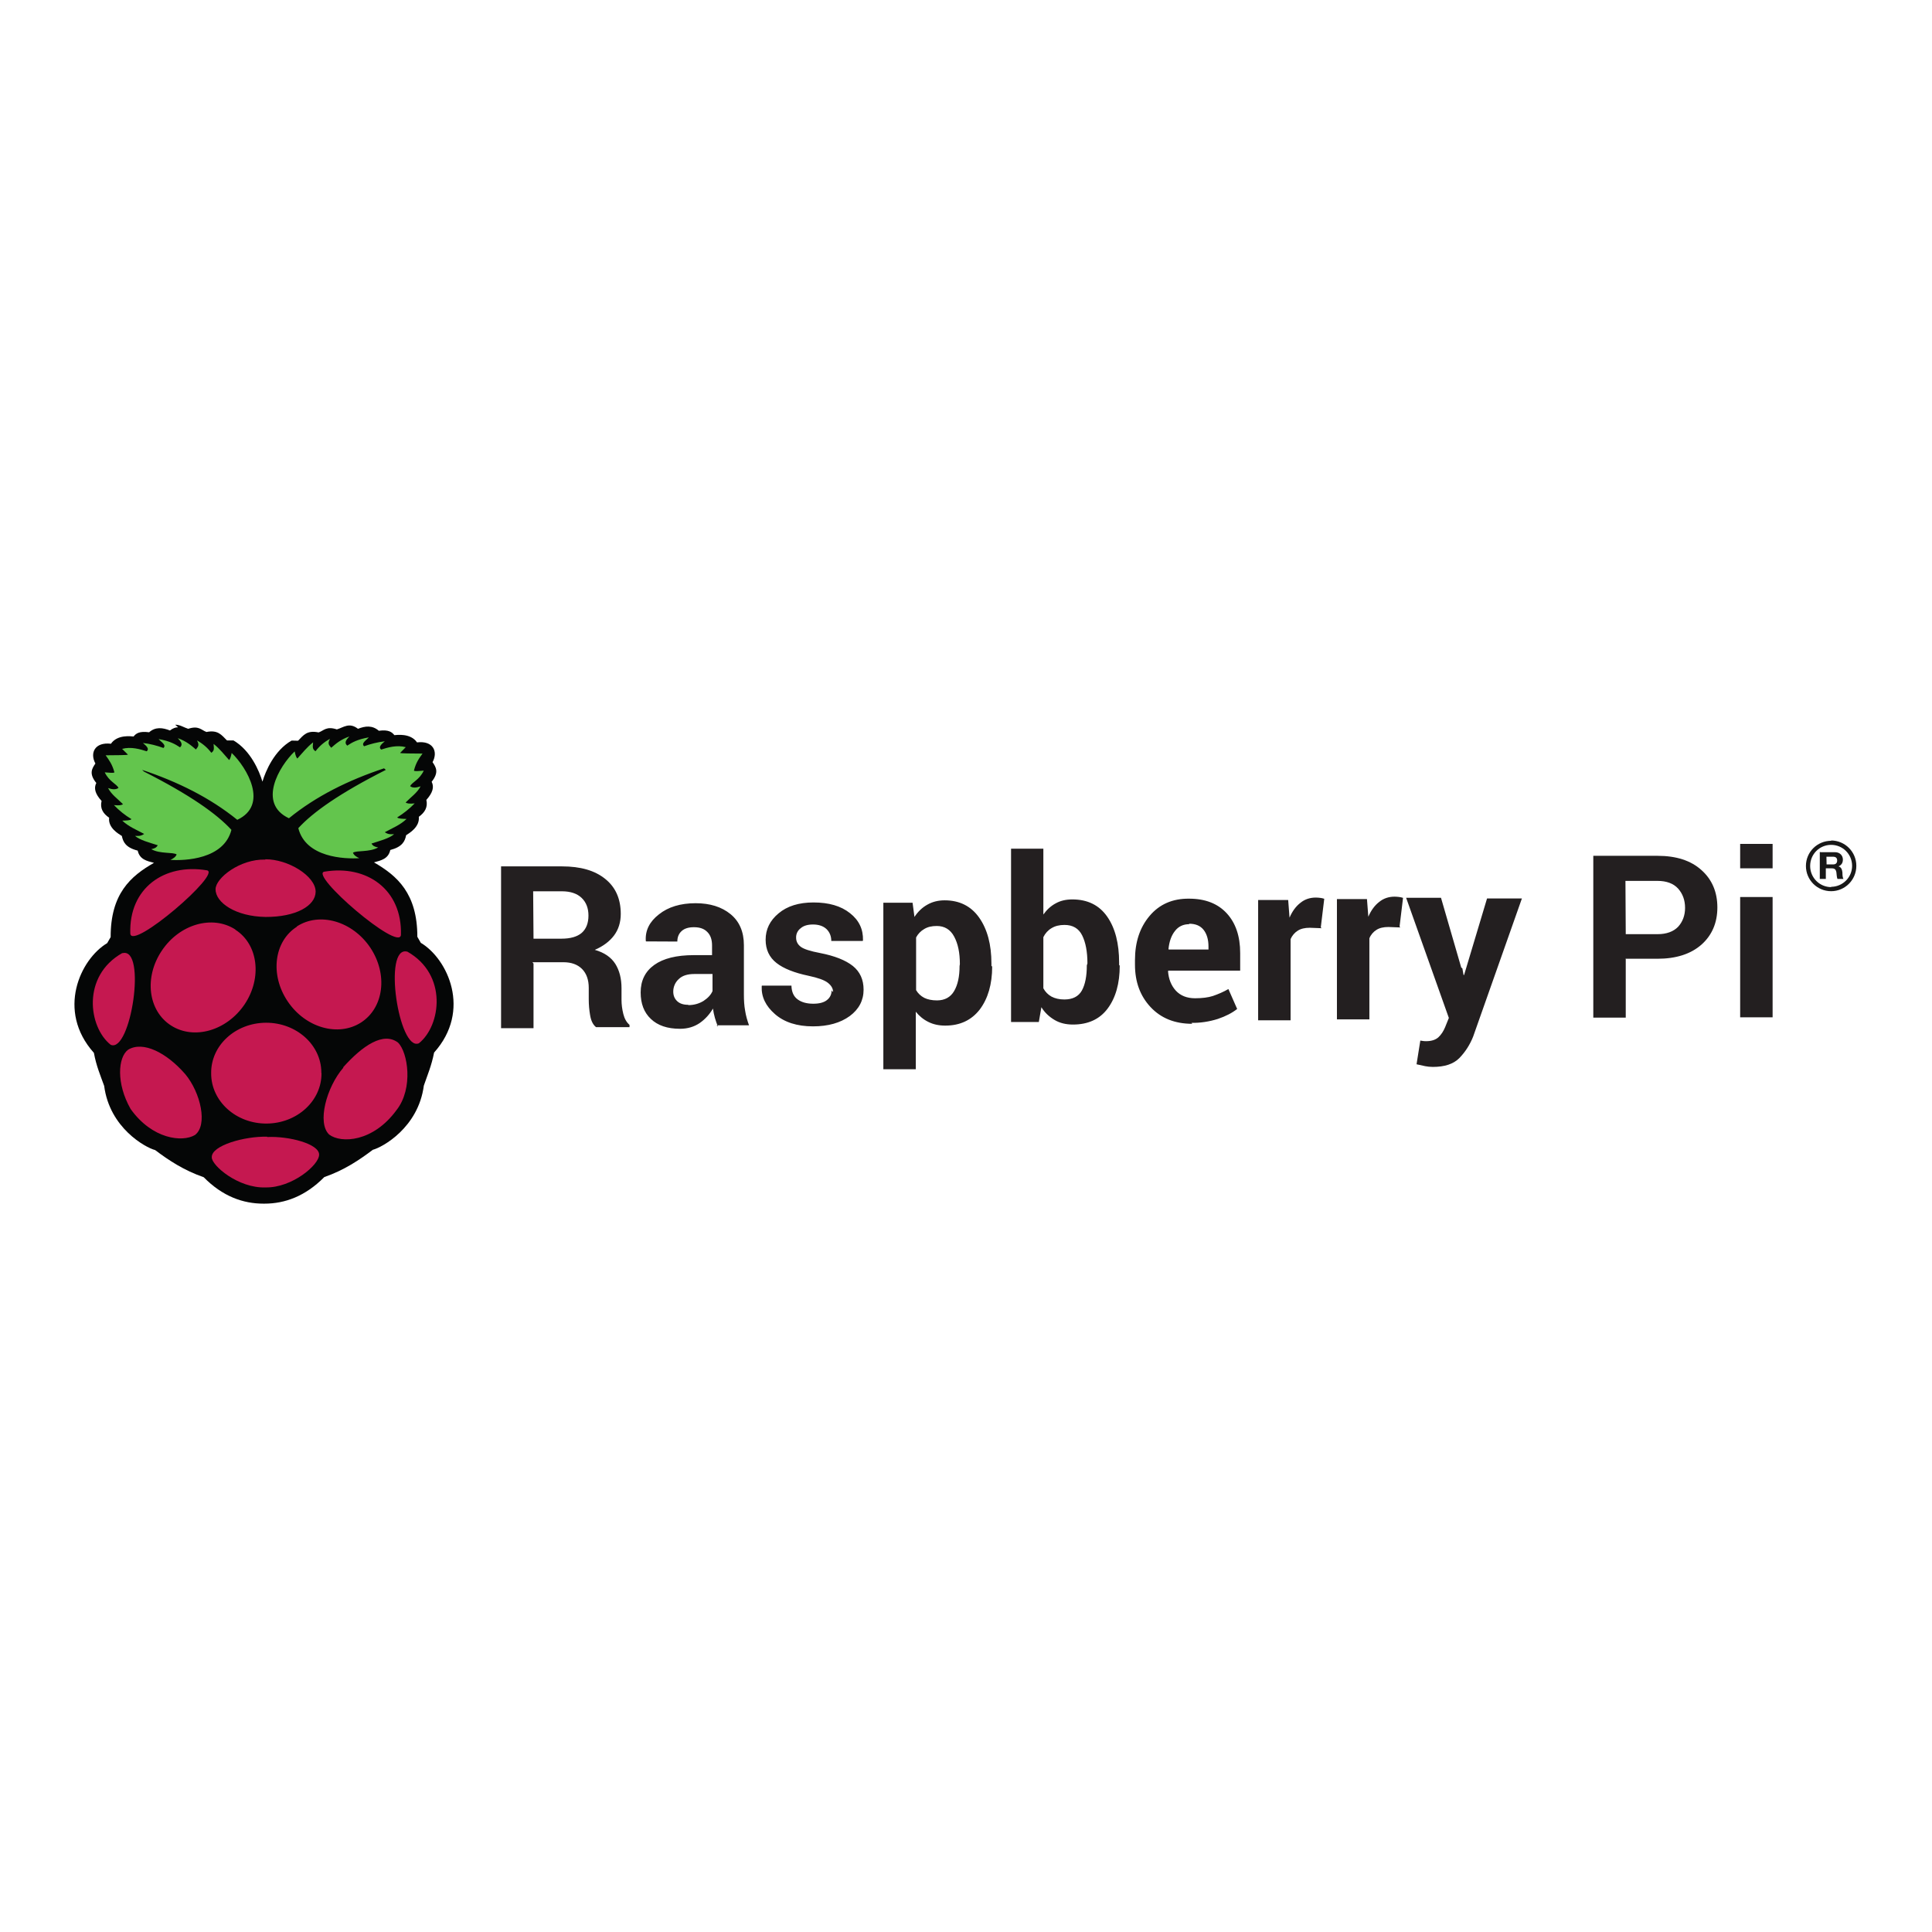 <svg viewBox="0 0 128 128" xmlns="http://www.w3.org/2000/svg"><path fill="#050606" d="M11.8 48.185c-.17 0-.34.06-.54.21 -.49-.19-.96-.25-1.38.12 -.65-.09-.87.08-1.03.28 -.15-.01-1.069-.15-1.5.48 -1.07-.125-1.41.61-1.03 1.31 -.22.33-.45.66.06 1.29 -.18.35-.07.73.35 1.19 -.12.49.1.84.5 1.11 -.08.68.63 1.07.843 1.21 .08.39.25.77 1.05.97 .13.59.61.69 1.08.81 -1.55.88-2.88 2.05-2.872 4.92l-.23.4c-1.78 1.06-3.377 4.48-.88 7.27 .16.87.43 1.49.681 2.19 .36 2.79 2.747 4.09 3.375 4.25 .92.69 1.9 1.34 3.22 1.8 1.25 1.27 2.606 1.75 3.96 1.75h.06c1.36 0 2.71-.49 3.968-1.76 1.32-.46 2.3-1.12 3.22-1.81 .62-.16 3.01-1.46 3.375-4.25 .24-.7.51-1.32.68-2.19 2.5-2.79.9-6.21-.88-7.27l-.23-.4c0-2.87-1.33-4.04-2.872-4.93 .47-.13.95-.23 1.08-.82 .8-.21.97-.58 1.05-.98 .21-.14.91-.54.84-1.22 .39-.28.61-.63.5-1.12 .42-.47.53-.85.35-1.2 .51-.64.28-.97.06-1.3 .38-.7.04-1.44-1.03-1.31 -.43-.63-1.35-.49-1.5-.48 -.16-.2-.38-.38-1.03-.29 -.43-.375-.9-.32-1.38-.13 -.58-.45-.96-.09-1.4.04 -.7-.23-.86.08-1.21.2 -.77-.16-1 .18-1.36.55l-.43-.01c-1.15.66-1.72 2.02-1.93 2.72 -.21-.7-.78-2.06-1.92-2.73l-.43 0c-.37-.37-.6-.71-1.36-.56 -.35-.13-.51-.44-1.21-.21 -.29-.09-.55-.28-.86-.27h0"/><path fill="#63C54D" d="M9.54 51.12c3.04 1.54 4.821 2.8 5.792 3.86 -.5 1.96-3.1 2.05-4.04 1.99 .19-.09.35-.2.41-.36 -.24-.17-1.09-.02-1.68-.35 .22-.05.33-.09.43-.26 -.56-.18-1.16-.33-1.51-.62 .19 0 .36.04.61-.13 -.5-.27-1.03-.48-1.45-.88 .25-.01.53-.01.61-.1H8.71c-.43-.26-.82-.57-1.16-.93 .36.04.51 0 .6-.06 -.35-.35-.78-.65-.99-1.07 .26.09.51.125.69-.01 -.12-.26-.62-.42-.91-1.03 .28.02.58.06.64 0 -.14-.53-.36-.82-.58-1.13 .6-.01 1.51 0 1.47-.05l-.38-.375c.59-.16 1.19.02 1.63.16 .19-.16-.01-.35-.25-.55v0c.46.05.92.17 1.36.33 .21-.2-.15-.39-.32-.59 .77.14 1.1.34 1.42.55 .23-.23.01-.42-.15-.61 .58.21.88.48 1.2.75 .1-.15.27-.25.07-.6 .41.23.72.51.95.82 .25-.16.15-.38.15-.59 .43.34.7.71 1.03 1.07 .06-.05.12-.22.17-.47 1.02.98 2.47 3.45.37 4.43 -1.8-1.46-3.94-2.52-6.304-3.308h0m16.148 0c-3.05 1.54-4.83 2.8-5.8 3.86 .49 1.96 3.09 2.05 4.04 1.99 -.2-.09-.36-.2-.42-.36 .23-.17 1.08-.02 1.67-.35 -.23-.05-.34-.09-.44-.26 .55-.18 1.15-.33 1.5-.62 -.19 0-.37.04-.62-.13 .49-.27 1.03-.48 1.44-.88 -.26-.01-.54-.01-.62-.1v0c.42-.26.81-.57 1.16-.93 -.36.04-.52 0-.6-.06 .34-.35.78-.65.99-1.07 -.27.09-.52.125-.69-.01 .11-.26.62-.42.9-1.03 -.29.02-.59.06-.65 0 .13-.53.35-.83.57-1.13 -.61-.01-1.52 0-1.48-.05l.37-.375c-.59-.16-1.2.02-1.63.16 -.2-.16 0-.35.24-.55 -.5.06-.96.18-1.37.33 -.22-.2.14-.39.31-.59 -.78.14-1.11.34-1.43.55 -.24-.23-.02-.42.14-.61 -.59.21-.89.48-1.2.75 -.11-.15-.28-.25-.08-.59h-.001c-.38.2-.7.48-.96.82 -.26-.16-.16-.38-.16-.59 -.43.34-.71.71-1.04 1.07 -.07-.05-.13-.22-.18-.47 -1.03.98-2.48 3.45-.38 4.43 1.79-1.46 3.93-2.52 6.3-3.308"/><path fill="#C51850" d="M21.3 71.109c.01 1.83-1.62 3.32-3.64 3.33 -2.02.01-3.66-1.47-3.67-3.3v-.04c-.02-1.84 1.61-3.33 3.63-3.34 2.01-.01 3.66 1.46 3.67 3.29v.03m-5.693-9.48c1.513.97 1.78 3.19.61 4.94 -1.18 1.75-3.36 2.38-4.88 1.4s-1.79-3.19-.61-4.95c1.17-1.76 3.35-2.39 4.87-1.41m4.08-.18c-1.52.97-1.79 3.19-.61 4.94 1.17 1.75 3.35 2.38 4.87 1.4 1.51-.98 1.78-3.19.61-4.95 -1.18-1.76-3.36-2.39-4.87-1.41M8.114 63.15c1.63-.43.55 6.65-.78 6.07 -1.47-1.16-1.94-4.55.77-6.08m18.879-.09c-1.64-.44-.56 6.65.77 6.07 1.46-1.16 1.93-4.56-.78-6.08m-5.48-5.29c2.81-.47 5.16 1.18 5.07 4.192 -.1 1.15-6.11-4.02-5.07-4.192m-7.79-.09c-2.82-.47-5.17 1.18-5.07 4.192 .09 1.15 6.109-4.02 5.07-4.192m3.88-.71c-1.69-.05-3.3 1.23-3.301 1.96 -.01.89 1.33 1.81 3.31 1.84 2.02.01 3.31-.74 3.32-1.67 0-1.05-1.85-2.17-3.34-2.15m.13 18.4c1.46-.07 3.436.46 3.44 1.16 .02.68-1.79 2.21-3.54 2.18 -1.82.07-3.6-1.47-3.57-2 -.03-.79 2.21-1.4 3.66-1.36m-5.43-4.16c1.04 1.24 1.52 3.41.65 4.05 -.83.49-2.83.28-4.26-1.73 -.96-1.69-.84-3.41-.17-3.92 1-.61 2.56.21 3.76 1.58m10.51-.4c-1.13 1.3-1.76 3.68-.94 4.44 .78.59 2.9.51 4.46-1.625 1.13-1.44.75-3.83.1-4.47 -.97-.74-2.35.2-3.64 1.64"/><path fill="#231F20" d="M35.347 62.19h1.85c.6 0 1.05-.13 1.35-.39 .29-.26.44-.64.44-1.14 0-.49-.15-.88-.45-1.17 -.3-.29-.74-.44-1.314-.44h-1.9Zm0 1.65v4.28h-2.15V57.4h4.04c1.22 0 2.17.27 2.86.83 .69.55 1.03 1.33 1.03 2.32 0 .55-.15 1.03-.44 1.42 -.29.39-.72.72-1.28.96 .63.18 1.08.49 1.36.93 .27.43.41.97.41 1.61v.78c0 .3.04.61.12.93 .08.32.22.56.41.72v.15h-2.22c-.2-.16-.33-.42-.39-.79h-.001c-.06-.35-.09-.7-.09-1.05v-.76c0-.54-.15-.95-.44-1.25 -.3-.3-.71-.45-1.24-.45h-2.05m10.34 2.84c.37 0 .71-.1 1-.28 .29-.19.49-.41.59-.65v-1.13h-1.2c-.46 0-.81.11-1.04.34h-.001c-.23.21-.36.51-.36.82 0 .26.08.47.26.64 .17.16.41.24.72.24Zm1.96 1.43h-.001c-.09-.19-.15-.38-.21-.58v0c-.06-.21-.1-.41-.13-.62v0c-.22.38-.52.71-.88.96 -.37.25-.8.38-1.3.38 -.84 0-1.48-.22-1.93-.65 -.46-.43-.68-1.02-.68-1.76 0-.78.3-1.39.9-1.82 .6-.43 1.47-.65 2.63-.65h1.2v-.64c0-.39-.1-.68-.31-.89 -.21-.22-.5-.32-.89-.32 -.35 0-.62.08-.81.25 -.19.17-.29.4-.29.7l-2.08-.01 -.01-.05c-.04-.68.25-1.26.87-1.74 .61-.49 1.43-.74 2.43-.74 .95 0 1.72.24 2.31.72 .59.48.89 1.17.89 2.06v3.28c0 .37.02.72.08 1.05 .05.33.14.65.26.98h-2.15m7.72-2.2c0-.24-.12-.44-.35-.62 -.23-.18-.66-.33-1.27-.46 -.95-.2-1.66-.48-2.13-.85 -.48-.375-.72-.89-.72-1.54 0-.69.28-1.27.86-1.75 .57-.48 1.34-.72 2.31-.72 1.01 0 1.82.23 2.42.71 .6.47.88 1.07.86 1.8l-.02.04h-2.08c0-.32-.11-.58-.31-.78 -.21-.2-.51-.31-.9-.31 -.35 0-.63.08-.82.25v-.001c-.2.15-.31.38-.3.63 0 .24.1.44.31.6 .2.15.63.29 1.27.41 .98.19 1.7.48 2.18.86 .47.38.71.9.71 1.57 0 .71-.31 1.3-.92 1.75 -.62.45-1.43.68-2.43.68 -1.06 0-1.9-.27-2.52-.81 -.62-.54-.91-1.15-.88-1.84l.01-.05h1.96c.01.42.15.73.42.92 .26.19.61.28 1.03.28 .39 0 .7-.08.9-.24h-.001c.2-.15.32-.39.31-.64m8.5-1.74c0-.76-.125-1.36-.38-1.83 -.25-.47-.64-.7-1.15-.7 -.33 0-.6.06-.83.2h0c-.23.13-.42.33-.54.56v3.49c.13.22.31.39.54.51 .22.11.51.17.84.17 .52 0 .9-.21 1.14-.62 .24-.41.36-.96.36-1.66Zm2.14.16c0 1.17-.28 2.12-.82 2.84 -.55.71-1.31 1.07-2.29 1.07 -.42 0-.79-.08-1.11-.24v0c-.33-.16-.62-.4-.84-.68v3.81h-2.15v-11.03h1.936l.125.94c.23-.35.51-.62.85-.81 .33-.19.71-.29 1.15-.29 .98 0 1.75.38 2.29 1.15 .54.77.81 1.78.81 3.04v.15m6.36-.16c0-.78-.12-1.4-.35-1.86 -.23-.46-.62-.69-1.17-.69 -.34 0-.62.07-.85.21v-.001c-.24.14-.43.35-.55.6v3.39c.13.24.31.42.54.55 .23.12.51.19.85.19 .55 0 .94-.2 1.16-.59 .22-.4.33-.95.33-1.67Zm2.14.15c0 1.18-.27 2.13-.8 2.84s-1.3 1.06-2.3 1.06c-.47 0-.87-.1-1.21-.3v0c-.36-.21-.67-.5-.88-.85l-.17.98h-1.84v-11.48h2.14v4.36c.23-.32.5-.57.82-.74 .32-.18.69-.26 1.1-.26 1.01 0 1.78.38 2.31 1.14 .53.76.79 1.78.79 3.05v.15m4.65-2.7c-.4 0-.72.15-.95.45 -.24.3-.38.7-.43 1.2l.02.03h2.63v-.2c0-.46-.11-.83-.32-1.1 -.22-.28-.54-.41-.97-.41Zm.19 6.6c-1.15 0-2.07-.37-2.76-1.11 -.69-.74-1.03-1.67-1.03-2.81v-.3c0-1.19.32-2.16.97-2.93 .65-.77 1.52-1.15 2.61-1.14 1.07 0 1.9.32 2.5.97 .59.64.89 1.52.89 2.628v1.17h-4.76l-.02.04c.04.52.21.95.52 1.29 .31.33.73.5 1.27.5 .47 0 .87-.05 1.18-.15v0c.35-.12.7-.27 1.03-.46l.58 1.32c-.33.26-.75.48-1.28.66v0c-.57.18-1.16.27-1.75.26m8.63-6.27l-.79-.03c-.32 0-.59.06-.79.19v-.001c-.21.13-.38.33-.48.56v5.38h-2.15v-7.97h1.99l.09 1.17c.18-.42.42-.75.72-.98 .29-.24.64-.35 1.02-.35 .1 0 .2.01.29.02 .09.01.18.03.27.06l-.23 1.9m5.27 0l-.79-.03c-.32 0-.59.06-.79.19v0c-.21.13-.38.33-.47.56v5.37h-2.15v-7.97h1.99l.09 1.17c.18-.42.42-.75.72-.98 .29-.24.64-.35 1.02-.35 .1 0 .2.01.29.02 .09.01.18.03.27.06l-.23 1.9m4.16 2.77l.08.44H97l1.52-5.07h2.31l-3.23 9.15v0c-.21.53-.52 1.02-.92 1.43 -.39.39-.97.58-1.75.58 -.19 0-.35-.02-.51-.05 -.16-.03-.35-.08-.57-.125l.25-1.57 .2.03c.07.01.14.01.19.01 .35 0 .62-.09.81-.26 .19-.18.33-.4.44-.66l.25-.62 -2.83-7.96h2.31l1.34 4.62m10.9-2.21h2.11c.59 0 1.05-.17 1.36-.49 .3-.33.46-.75.46-1.25 0-.52-.16-.94-.46-1.28 -.31-.34-.77-.51-1.37-.51h-2.12Zm0 1.65v3.88h-2.15V56.7h4.26c1.23 0 2.2.31 2.9.94 .7.62 1.06 1.45 1.06 2.48 0 1.02-.36 1.85-1.06 2.47 -.71.62-1.68.93-2.91.93h-2.12m9.75 3.88h-2.15v-7.97h2.15Zm0-9.87h-2.15v-1.62h2.15v1.61"/><g fill="#181818"><path d="M121.327 58.774v0c-.78 0-1.4-.63-1.4-1.4 0-.78.62-1.4 1.39-1.4v0c.77 0 1.39.62 1.39 1.39 0 .77-.63 1.39-1.4 1.39Zm0-3.07v0c-.93 0-1.68.74-1.68 1.67 0 .92.74 1.67 1.67 1.67v0c.92 0 1.67-.75 1.67-1.68 0-.93-.75-1.68-1.68-1.68"/><path d="M121.016 57.27h.43c.17 0 .27-.08.27-.26s-.1-.25-.28-.25h-.43Zm-.4-.81h.96c.32 0 .52.22.52.49 0 .21-.09.36-.29.45v0c.19.05.24.23.26.41 0 .11 0 .32.07.42h-.4c-.05-.12-.05-.29-.07-.43 -.03-.19-.11-.27-.3-.27h-.4v.7h-.4v-1.79"/></g></svg>